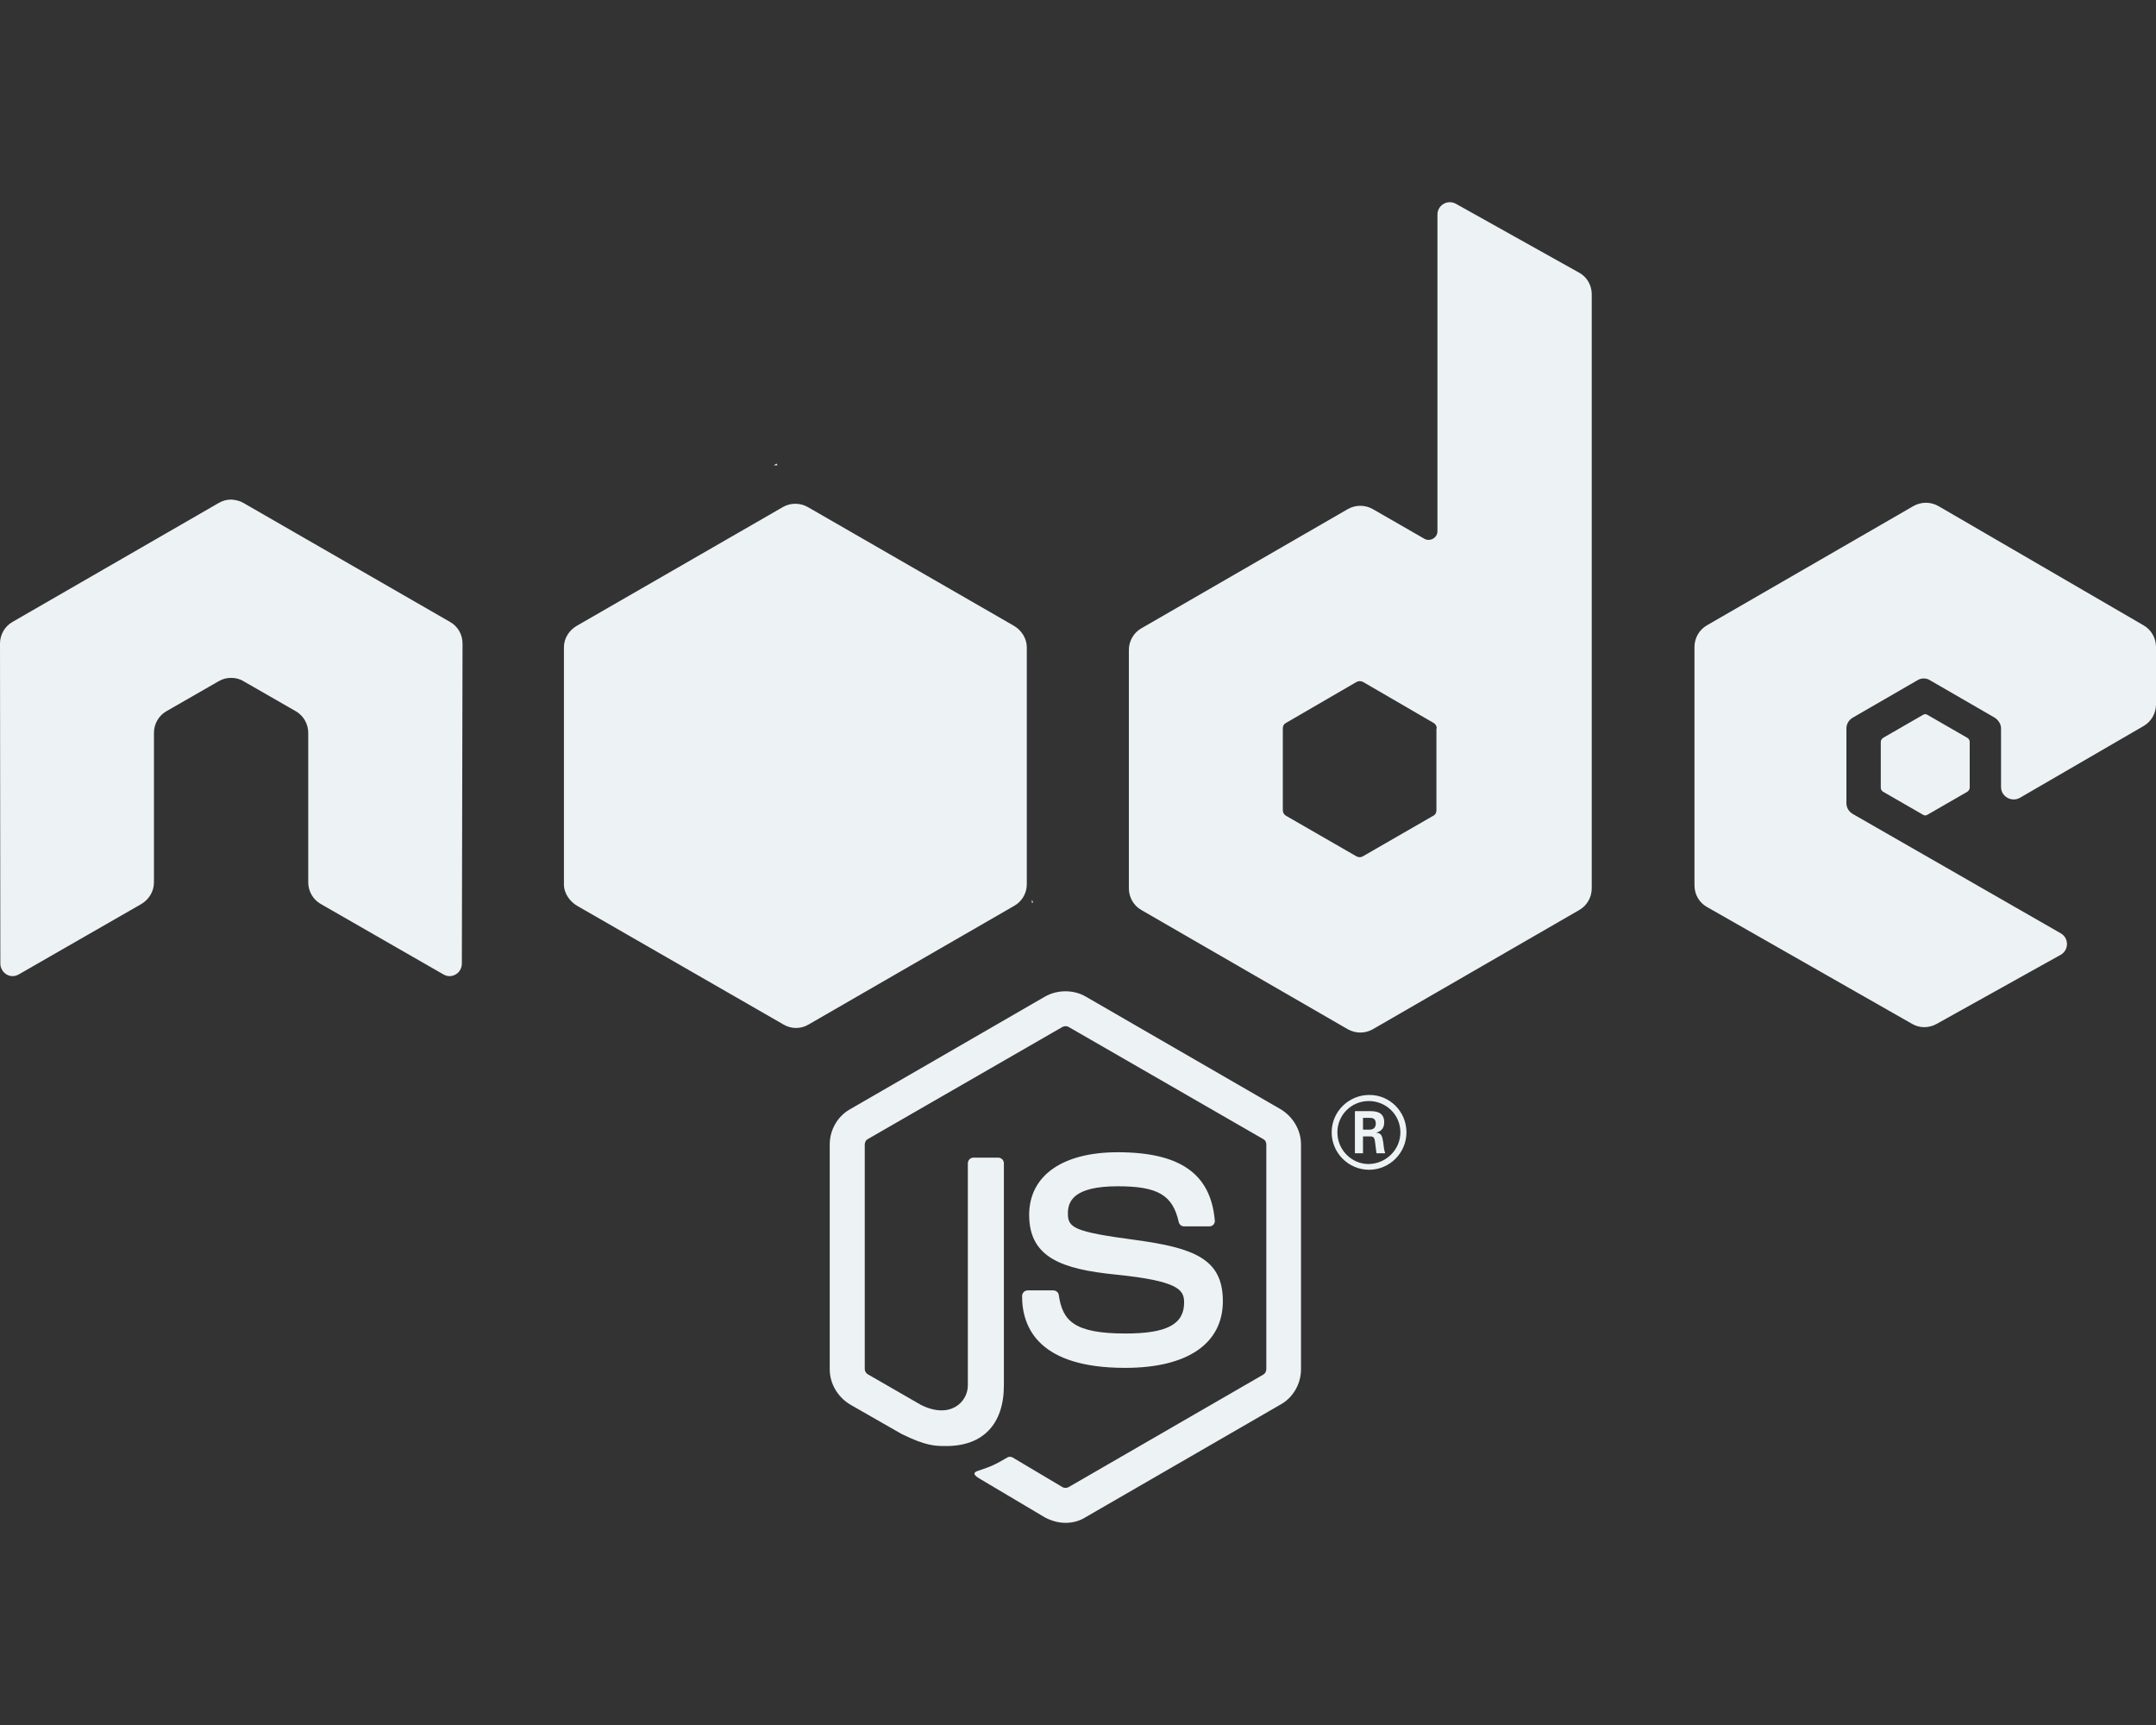 <?xml version="1.0" encoding="UTF-8" standalone="no"?>
<!DOCTYPE svg PUBLIC "-//W3C//DTD SVG 1.1//EN" "http://www.w3.org/Graphics/SVG/1.1/DTD/svg11.dtd">
<!-- Created with Vectornator (http://vectornator.io/) -->
<svg height="100%" stroke-miterlimit="10" style="fill-rule:nonzero;clip-rule:evenodd;stroke-linecap:round;stroke-linejoin:round;" version="1.1" viewBox="0 0 640 512" width="100%" xml:space="preserve" xmlns="http://www.w3.org/2000/svg" xmlns:vectornator="http://vectornator.io" xmlns:xlink="http://www.w3.org/1999/xlink">
<rect x="0" y="0" width="640" height="512" fill="#333333" stroke="none"/>
<defs/>
<g id="Untitled" vectornator:layerName="Untitled">
<path d="M316.3 452C314.2 452 312.1 451.4 310.2 450.4L291 439C288.1 437.4 289.5 436.8 290.5 436.5C294.3 435.2 295.1 434.9 299.2 432.5C299.6 432.3 300.2 432.4 300.6 432.6L315.4 441.4C315.9 441.7 316.7 441.7 317.2 441.4L375 408C375.5 407.7 375.9 407.1 375.9 406.4L375.9 339.7C375.9 339 375.6 338.4 375 338.1L317.2 304.8C316.7 304.5 316 304.5 315.4 304.8L257.6 338.1C257 338.4 256.7 339.1 256.7 339.7L256.7 406.4C256.7 407 257.1 407.6 257.6 407.9L273.4 417C282 421.3 287.3 416.2 287.3 411.2L287.3 345.3C287.3 344.4 288 343.6 289 343.6L296.3 343.6C297.2 343.6 298 344.3 298 345.3L298 411.2C298 422.7 291.8 429.2 280.9 429.2C277.6 429.2 274.9 429.2 267.6 425.6L252.4 416.9C248.7 414.7 246.3 410.7 246.3 406.4L246.3 339.7C246.3 335.4 248.6 331.3 252.4 329.2L310.2 295.8C313.9 293.7 318.7 293.7 322.3 295.8L380.1 329.2C383.8 331.4 386.2 335.4 386.2 339.7L386.2 406.4C386.2 410.7 383.9 414.8 380.1 416.9L322.3 450.3C320.6 451.4 318.5 452 316.3 452ZM363 386.2C363 373.7 354.6 370.4 336.8 368C318.8 365.6 317 364.4 317 360.2C317 356.7 318.5 352.1 331.8 352.1C343.7 352.1 348.1 354.7 349.9 362.7C350.1 363.5 350.7 364 351.5 364L359 364C359.5 364 359.9 363.8 360.2 363.5C360.5 363.1 360.7 362.7 360.6 362.2C359.4 348.4 350.3 342 331.8 342C315.3 342 305.5 349 305.5 360.6C305.5 373.3 315.3 376.7 331.1 378.3C350 380.2 351.5 382.9 351.5 386.6C351.5 393.1 346.3 395.8 334.1 395.8C318.8 395.8 315.4 392 314.3 384.4C314.2 383.6 313.5 383 312.6 383L305.1 383C304.2 383 303.4 383.7 303.4 384.7C303.4 394.4 308.7 406 334 406C352.5 406 363 398.8 363 386.2ZM417.5 336.1C417.5 342.2 412.5 347.2 406.4 347.2C400.3 347.2 395.3 342.2 395.3 336.1C395.3 329.8 400.5 325 406.4 325C412.4 324.9 417.5 329.8 417.5 336.1ZM415.7 336.1C415.7 330.9 411.5 326.8 406.3 326.8C401.2 326.8 397 330.9 397 336.1C397 341.3 401.2 345.5 406.3 345.5C411.5 345.4 415.7 341.2 415.7 336.1ZM411.2 342.3L408.6 342.3C408.5 341.7 408.1 338.5 408.1 338.4C407.9 337.7 407.7 337.3 406.8 337.3L404.6 337.3L404.6 342.3L402.2 342.3L402.2 329.8L406.5 329.8C408 329.8 410.9 329.8 410.9 333.1C410.9 335.4 409.4 335.9 408.5 336.2C410.2 336.3 410.3 337.4 410.6 339C410.7 340 410.9 341.7 411.2 342.3ZM408.4 333.5C408.4 331.8 407.2 331.8 406.6 331.8L404.6 331.8L404.6 335.3L406.5 335.3C408.1 335.3 408.4 334.2 408.4 333.5ZM137.3 191C137.3 188.3 135.9 185.9 133.6 184.6L72.3 149.3C71.3 148.7 70.1 148.4 68.9 148.3L68.3 148.3C67.1 148.3 66 148.7 64.9 149.3L3.7 184.6C1.4 185.9 0 188.4 0 191L0.1 286C0.1 287.3 0.8 288.5 1.9 289.2C3 289.9 4.4 289.9 5.6 289.2L42 268.3C44.3 266.9 45.7 264.5 45.7 261.9L45.7 217.5C45.7 214.9 47.1 212.4 49.4 211.1L64.9 202.2C66.1 201.5 67.3 201.2 68.6 201.2C69.9 201.2 71.2 201.5 72.3 202.2L87.8 211.1C90.1 212.4 91.5 214.9 91.5 217.5L91.5 261.9C91.5 264.5 92.9 267 95.2 268.3L131.6 289.2C132.7 289.9 134.2 289.9 135.3 289.2C136.4 288.6 137.1 287.3 137.1 286L137.3 191ZM472.5 87.3L472.5 263.7C472.5 266.3 471.1 268.8 468.8 270.1L407.5 305.5C405.2 306.8 402.4 306.8 400.1 305.5L338.8 270.1C336.5 268.8 335.1 266.3 335.1 263.7L335.1 192.9C335.1 190.3 336.5 187.8 338.8 186.5L400.1 151.1C402.4 149.8 405.2 149.8 407.5 151.1L422.8 159.9C424.5 160.9 426.7 159.6 426.7 157.7L426.7 63.7C426.7 60.9 429.7 59.1 432.2 60.5L468.7 80.9C471 82.1 472.5 84.6 472.5 87.3ZM426.5 216.2C426.5 215.5 426.1 214.9 425.6 214.6L404.6 202.4C404 202.1 403.3 202.1 402.7 202.4L381.7 214.6C381.1 214.9 380.8 215.5 380.8 216.2L380.8 240.5C380.8 241.2 381.2 241.8 381.7 242.1L402.7 254.2C403.3 254.5 404 254.5 404.5 254.2L425.5 242.1C426.1 241.8 426.4 241.2 426.4 240.5L426.4 216.2L426.5 216.2ZM636.3 215.5C638.6 214.2 640 211.7 640 209.1L640 192C640 189.4 638.6 186.9 636.3 185.6L575.4 150.2C573.1 148.9 570.3 148.9 568 150.2L506.7 185.6C504.4 186.9 503 189.4 503 192L503 262.8C503 265.5 504.4 267.9 506.7 269.2L567.6 303.9C569.8 305.2 572.6 305.2 574.9 303.9L611.7 283.4C614.2 282 614.2 278.4 611.7 277L550 241.6C548.8 240.9 548.1 239.7 548.1 238.4L548.1 216.2C548.1 214.9 548.8 213.7 550 213L569.2 201.9C570.3 201.2 571.8 201.2 572.9 201.9L592.1 213C593.2 213.7 594 214.9 594 216.2L594 233.6C594 236.4 597.1 238.2 599.6 236.8C599.6 236.8 636.3 215.5 636.3 215.5ZM559 219C558.6 219.3 558.3 219.7 558.3 220.2L558.3 233.8C558.3 234.3 558.6 234.8 559 235L570.8 241.8C571.2 242.1 571.8 242.1 572.2 241.8L584 235C584.4 234.7 584.7 234.3 584.7 233.8L584.7 220.2C584.7 219.7 584.4 219.2 584 219L572.2 212.2C571.8 211.9 571.2 211.9 570.8 212.2L559 219ZM304.8 262.5L304.8 192.1C304.8 189.5 303.2 187 300.9 185.7L239.8 150.5C237.7 149.3 234.8 149.1 232.4 150.5L171.3 185.7C169 187 167.4 189.4 167.4 192.1L167.4 262.5C167.4 265.3 169.3 267.7 171.4 268.9L232.6 304.1C235 305.5 237.8 305.4 240 304.1L301 268.9C302.8 267.9 304.1 266.2 304.6 264.2C304.7 263.7 304.8 263.1 304.8 262.5ZM230.5 137.6L229.7 138.1L230.8 138.1C230.8 138.1 230.5 137.6 230.5 137.6ZM306.7 267.8L306.3 267.1L306.3 268L306.7 267.8Z" fill="#edf2f4" fill-rule="nonzero" opacity="1" stroke="none" vectornator:layerName="path"/>
</g>
</svg>
